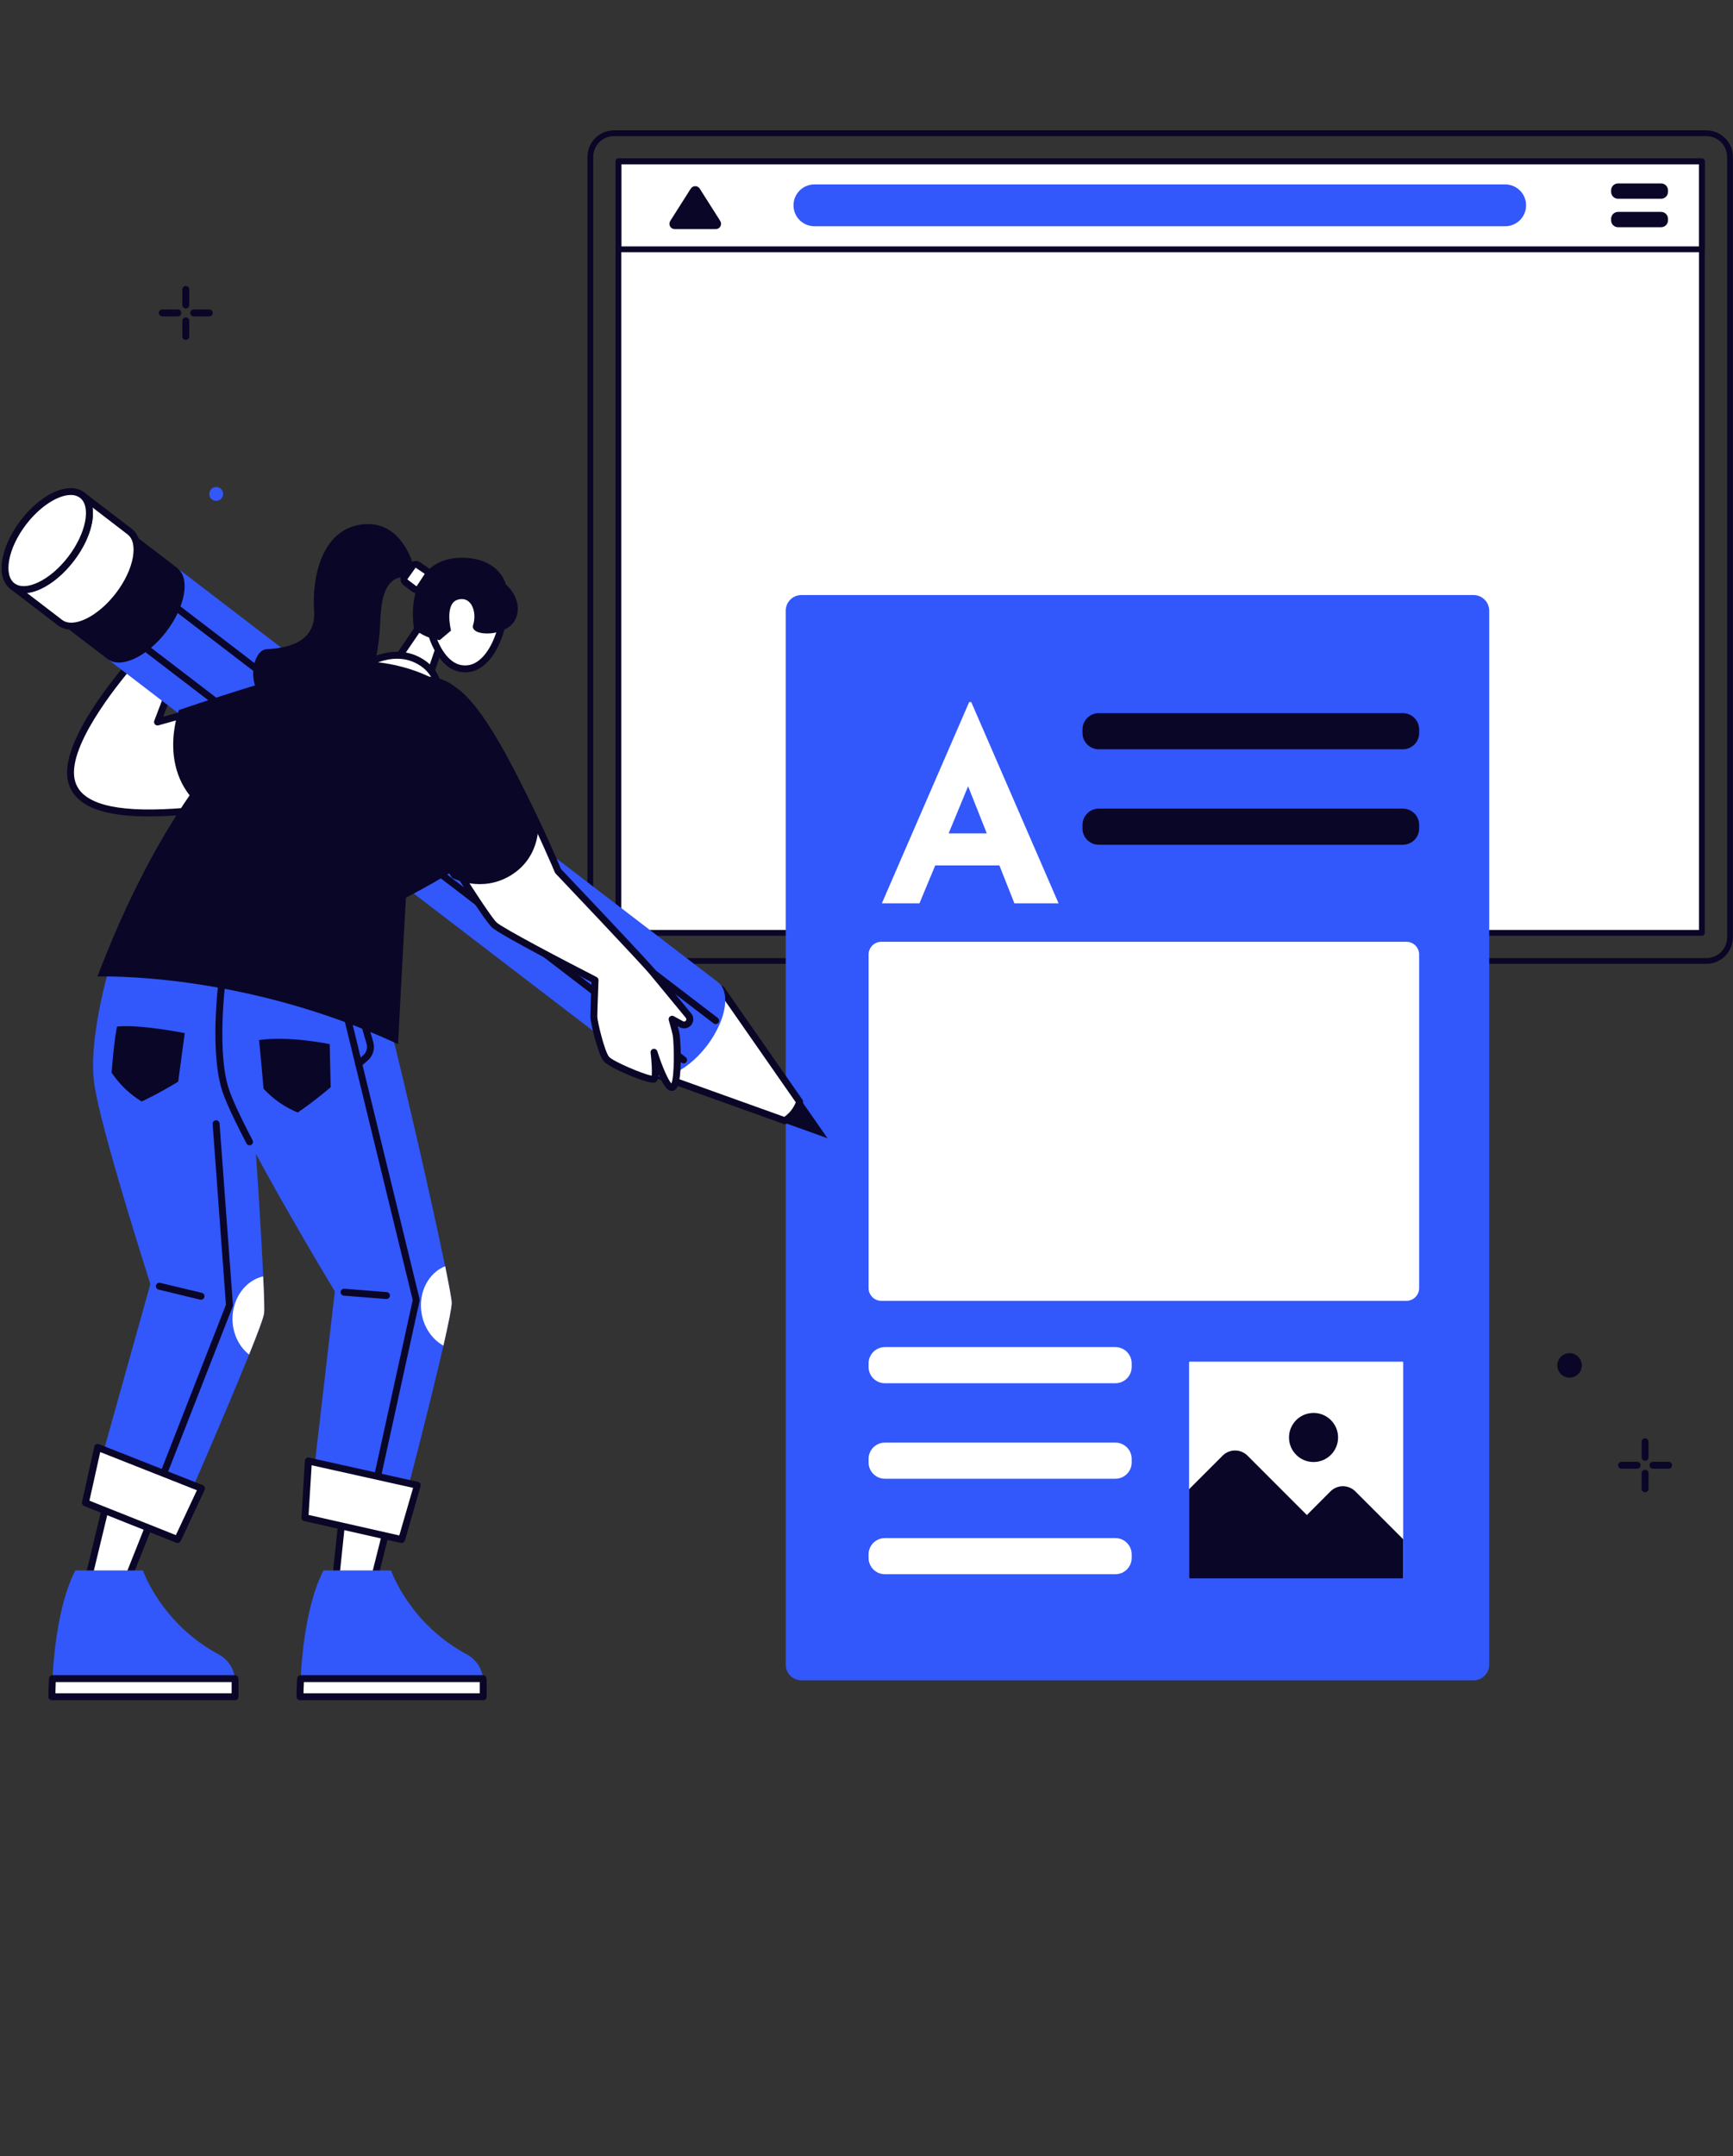 <svg width="472" height="587" viewBox="0 0 472 587" fill="none" xmlns="http://www.w3.org/2000/svg">
<rect x="0" y="0" width="472" height="587" fill="#333333" stroke="none"/>
<g clip-path="url(#clip0_1497:1763)">
<path d="M463.532 43.928H168.438V253.975H463.532V43.928Z" fill="white"/>
<path d="M464.764 262.411H167.2C165.293 262.405 163.465 261.644 162.116 260.295C160.767 258.946 160.007 257.119 160 255.211V42.694C160.007 40.787 160.767 38.959 162.116 37.61C163.465 36.261 165.293 35.501 167.2 35.494H464.764C466.672 35.501 468.5 36.261 469.849 37.61C471.197 38.959 471.958 40.787 471.965 42.694V255.211C471.958 257.119 471.197 258.946 469.849 260.295C468.5 261.644 466.672 262.405 464.764 262.411ZM167.2 37.062C165.708 37.063 164.277 37.657 163.222 38.712C162.166 39.768 161.572 41.199 161.571 42.691V255.211C161.572 256.704 162.166 258.135 163.222 259.19C164.277 260.245 165.708 260.839 167.2 260.841H464.764C466.257 260.839 467.688 260.245 468.743 259.19C469.799 258.135 470.392 256.704 470.394 255.211V42.694C470.392 41.202 469.799 39.771 468.743 38.715C467.688 37.66 466.257 37.066 464.764 37.065H167.2V37.062Z" fill="#0A0627"/>
<path d="M463.535 254.763H168.438C168.229 254.763 168.03 254.68 167.882 254.533C167.735 254.386 167.652 254.186 167.652 253.977V43.93C167.652 43.722 167.735 43.522 167.882 43.375C168.03 43.227 168.229 43.145 168.438 43.145H463.532C463.741 43.145 463.94 43.227 464.088 43.375C464.235 43.522 464.318 43.722 464.318 43.93V253.977C464.318 254.185 464.235 254.385 464.089 254.532C463.942 254.679 463.743 254.762 463.535 254.763ZM169.226 253.192H462.734V44.715H169.223V253.192H169.226Z" fill="#0A0627"/>
<path d="M463.532 68.663H168.438C168.229 68.663 168.03 68.58 167.882 68.433C167.735 68.285 167.652 68.086 167.652 67.877V43.93C167.652 43.722 167.735 43.522 167.882 43.375C168.03 43.227 168.229 43.145 168.438 43.145H463.532C463.741 43.145 463.94 43.227 464.088 43.375C464.235 43.522 464.318 43.722 464.318 43.93V67.877C464.318 68.086 464.235 68.285 464.088 68.433C463.94 68.58 463.741 68.663 463.532 68.663ZM169.223 67.092H462.734V44.715H169.223V67.092Z" fill="#0A0627"/>
<path d="M221.81 50.209C220.3 50.209 218.852 50.809 217.785 51.876C216.717 52.944 216.117 54.392 216.117 55.901C216.117 57.411 216.717 58.859 217.785 59.926C218.852 60.994 220.3 61.594 221.81 61.594H409.952C411.462 61.594 412.91 60.994 413.978 59.926C415.045 58.859 415.645 57.411 415.645 55.901C415.645 54.392 415.045 52.944 413.978 51.876C412.91 50.809 411.462 50.209 409.952 50.209H221.81Z" fill="#3257FB"/>
<path d="M182.552 60.155L188.134 51.359C188.265 51.153 188.446 50.983 188.659 50.865C188.873 50.747 189.114 50.685 189.358 50.685C189.602 50.685 189.842 50.747 190.056 50.865C190.27 50.983 190.451 51.153 190.582 51.359L196.164 60.155C196.304 60.374 196.382 60.627 196.391 60.887C196.399 61.147 196.338 61.404 196.212 61.632C196.087 61.86 195.903 62.05 195.678 62.182C195.454 62.314 195.199 62.383 194.939 62.383H183.777C183.517 62.383 183.261 62.314 183.037 62.182C182.813 62.05 182.629 61.86 182.504 61.632C182.378 61.404 182.317 61.147 182.325 60.887C182.333 60.627 182.412 60.374 182.552 60.155Z" fill="#0A0627"/>
<path d="M452.414 49.941H440.69C439.649 49.941 438.805 50.785 438.805 51.826V52.228C438.805 53.269 439.649 54.113 440.69 54.113H452.414C453.455 54.113 454.299 53.269 454.299 52.228V51.826C454.299 50.785 453.455 49.941 452.414 49.941Z" fill="#0A0627"/>
<path d="M452.414 57.691H440.69C439.649 57.691 438.805 58.535 438.805 59.576V59.978C438.805 61.019 439.649 61.863 440.69 61.863H452.414C453.455 61.863 454.299 61.019 454.299 59.978V59.576C454.299 58.535 453.455 57.691 452.414 57.691Z" fill="#0A0627"/>
<path d="M382.53 348.889H314.872C312.25 348.889 310.125 351.014 310.125 353.635V422.074C310.125 424.695 312.25 426.821 314.872 426.821H382.53C385.152 426.821 387.277 424.695 387.277 422.074V353.635C387.277 351.014 385.152 348.889 382.53 348.889Z" fill="#0A0627"/>
<path d="M401.323 162H218.28C215.916 162 214 163.916 214 166.28V453.206C214 455.569 215.916 457.485 218.28 457.485H401.323C403.687 457.485 405.603 455.569 405.603 453.206V166.28C405.603 163.916 403.687 162 401.323 162Z" fill="#3257FB"/>
<path d="M382.08 194.16H299.271C296.817 194.16 294.828 196.149 294.828 198.603V199.555C294.828 202.009 296.817 203.998 299.271 203.998H382.08C384.534 203.998 386.523 202.009 386.523 199.555V198.603C386.523 196.149 384.534 194.16 382.08 194.16Z" fill="#0A0627"/>
<path d="M382.08 220.154H299.271C296.817 220.154 294.828 222.144 294.828 224.597V225.549C294.828 228.003 296.817 229.992 299.271 229.992H382.08C384.534 229.992 386.523 228.003 386.523 225.549V224.597C386.523 222.144 384.534 220.154 382.08 220.154Z" fill="#0A0627"/>
<path d="M303.785 366.756H241.01C238.556 366.756 236.566 368.745 236.566 371.199V372.15C236.566 374.604 238.556 376.594 241.01 376.594H303.785C306.239 376.594 308.229 374.604 308.229 372.15V371.199C308.229 368.745 306.239 366.756 303.785 366.756Z" fill="white"/>
<path d="M303.785 392.754H241.01C238.556 392.754 236.566 394.743 236.566 397.197V398.149C236.566 400.602 238.556 402.592 241.01 402.592H303.785C306.239 402.592 308.229 400.602 308.229 398.149V397.197C308.229 394.743 306.239 392.754 303.785 392.754Z" fill="white"/>
<path d="M303.785 418.75H241.01C238.556 418.75 236.566 420.739 236.566 423.193V424.145C236.566 426.599 238.556 428.588 241.01 428.588H303.785C306.239 428.588 308.229 426.599 308.229 424.145V423.193C308.229 420.739 306.239 418.75 303.785 418.75Z" fill="white"/>
<path d="M272.195 235.617H254.719L250.423 245.932H240.18L263.959 191.143H264.531L288.311 245.932H276.279L272.195 235.617ZM268.756 226.878L263.671 214.068L258.372 226.887H268.756V226.878Z" fill="white"/>
<path d="M383.036 256.402H240.052C238.127 256.402 236.566 257.963 236.566 259.888V350.677C236.566 352.602 238.127 354.162 240.052 354.162H383.036C384.961 354.162 386.522 352.602 386.522 350.677V259.888C386.522 257.963 384.961 256.402 383.036 256.402Z" fill="white"/>
<path d="M382.18 370.914V429.512C382.18 429.565 382.159 429.616 382.121 429.653C382.084 429.691 382.033 429.712 381.98 429.712H324.057C324.003 429.712 323.951 429.691 323.913 429.653C323.875 429.614 323.854 429.563 323.854 429.509V370.914C323.854 370.861 323.875 370.811 323.912 370.773C323.95 370.736 324.001 370.715 324.053 370.715H381.977C382.03 370.715 382.081 370.736 382.119 370.773C382.157 370.81 382.179 370.861 382.18 370.914Z" fill="white"/>
<path d="M324.076 429.717H381.947C381.976 429.717 382.005 429.711 382.032 429.7C382.059 429.689 382.084 429.672 382.104 429.652C382.125 429.631 382.141 429.606 382.153 429.579C382.164 429.552 382.169 429.524 382.169 429.494V419.062L369.137 406.03C368.693 405.585 368.165 405.232 367.585 404.992C367.004 404.751 366.382 404.627 365.753 404.627C365.124 404.627 364.502 404.751 363.921 404.992C363.341 405.232 362.813 405.585 362.369 406.03L355.941 412.477L339.767 396.303C339.322 395.858 338.795 395.506 338.214 395.265C337.633 395.024 337.011 394.9 336.383 394.9C335.754 394.9 335.132 395.024 334.551 395.265C333.97 395.506 333.443 395.858 332.999 396.303L323.844 405.457V429.501C323.845 429.53 323.851 429.559 323.863 429.586C323.876 429.613 323.893 429.637 323.915 429.657C323.936 429.678 323.962 429.693 323.989 429.703C324.017 429.713 324.046 429.718 324.076 429.717Z" fill="#0A0627"/>
<path d="M357.757 398.041C361.448 398.041 364.44 395.049 364.44 391.359C364.44 387.668 361.448 384.676 357.757 384.676C354.066 384.676 351.074 387.668 351.074 391.359C351.074 395.049 354.066 398.041 357.757 398.041Z" fill="#0A0627"/>
<path d="M30.517 403.045L23.699 431.334L33.419 433.362L43.575 407.833L30.517 403.045Z" fill="white"/>
<path d="M33.42 434.305C33.355 434.305 33.291 434.299 33.228 434.286L23.508 432.253C23.386 432.227 23.27 432.177 23.168 432.106C23.065 432.035 22.977 431.945 22.91 431.84C22.843 431.735 22.797 431.617 22.776 431.494C22.754 431.371 22.758 431.245 22.785 431.124L29.602 402.835C29.634 402.706 29.692 402.585 29.773 402.481C29.854 402.376 29.956 402.289 30.073 402.227C30.19 402.164 30.319 402.127 30.451 402.118C30.584 402.108 30.716 402.127 30.841 402.173L43.896 406.961C44.014 407.004 44.122 407.071 44.214 407.157C44.306 407.242 44.379 407.346 44.431 407.46C44.482 407.575 44.509 407.699 44.512 407.825C44.515 407.95 44.492 408.075 44.446 408.192L34.282 433.721C34.211 433.892 34.092 434.039 33.939 434.143C33.785 434.247 33.605 434.303 33.42 434.305ZM24.84 430.608L32.836 432.279L42.341 408.384L31.187 404.284L24.84 430.608Z" fill="#0A0627"/>
<path d="M64.03 457.88V461.942H14.125C14.125 461.942 14.125 460.026 14.287 457.007C14.663 449.791 16.003 436.254 20.509 427.559H38.933C38.933 427.559 43.826 441.976 59.543 450.4C60.766 451.056 61.81 452 62.584 453.152C63.358 454.303 63.839 455.627 63.985 457.007C64.015 457.297 64.03 457.588 64.03 457.88Z" fill="#3257FB"/>
<path d="M64.03 457.879V461.941H14.125C14.125 461.941 14.125 460.025 14.287 457.006H63.977C64.01 457.296 64.027 457.587 64.03 457.879Z" fill="white"/>
<path d="M64.03 462.888H14.125C13.875 462.888 13.636 462.788 13.459 462.612C13.283 462.435 13.184 462.196 13.184 461.946C13.184 461.867 13.184 459.97 13.349 456.962C13.362 456.721 13.466 456.495 13.642 456.328C13.817 456.162 14.049 456.07 14.29 456.07H63.981C64.214 456.07 64.439 456.157 64.613 456.313C64.786 456.47 64.895 456.685 64.918 456.917C64.951 457.239 64.967 457.562 64.967 457.885V461.946C64.967 462.195 64.868 462.434 64.693 462.611C64.517 462.787 64.279 462.887 64.03 462.888ZM15.092 461.005H63.089V457.952H15.182C15.122 459.244 15.092 460.309 15.081 461.005H15.092Z" fill="#0A0627"/>
<path d="M71.927 357.559C71.769 358.767 70.147 363.081 67.843 368.788C61.383 384.816 49.54 411.836 49.54 411.836L25.926 403.254L40.954 349.586C40.954 349.586 27.153 306.651 25.617 294.692C24.081 282.733 29.608 264.028 29.608 264.028C39.421 235.796 61.195 240.414 64.259 255.746C66.744 268.169 70.632 324.162 71.698 347.501C71.95 353 72.044 356.686 71.927 357.559Z" fill="#3257FB"/>
<path d="M54.645 353.843C54.57 353.843 54.496 353.834 54.423 353.816L43.197 351.095C43.075 351.068 42.959 351.017 42.857 350.945C42.754 350.873 42.667 350.781 42.601 350.675C42.534 350.569 42.489 350.451 42.469 350.327C42.449 350.203 42.454 350.077 42.483 349.955C42.513 349.833 42.566 349.719 42.64 349.618C42.714 349.517 42.808 349.432 42.916 349.368C43.023 349.303 43.142 349.261 43.267 349.244C43.391 349.226 43.517 349.234 43.638 349.265L54.864 351.961C55.113 351.99 55.341 352.117 55.497 352.314C55.653 352.51 55.724 352.761 55.695 353.011C55.666 353.261 55.54 353.488 55.343 353.644C55.146 353.8 54.895 353.872 54.645 353.843Z" fill="#0A0627"/>
<path d="M43.758 404.201C43.605 404.201 43.454 404.164 43.318 404.092C43.183 404.021 43.067 403.917 42.98 403.791C42.894 403.664 42.84 403.519 42.822 403.366C42.805 403.214 42.825 403.06 42.881 402.917L61.541 355.22L57.912 306.013C57.894 305.764 57.975 305.517 58.139 305.327C58.302 305.138 58.534 305.021 58.784 305.003C59.033 304.984 59.28 305.066 59.47 305.229C59.659 305.392 59.776 305.624 59.794 305.874L63.438 355.295C63.448 355.435 63.426 355.575 63.374 355.706L44.635 403.602C44.566 403.779 44.446 403.93 44.289 404.037C44.133 404.144 43.947 404.201 43.758 404.201Z" fill="#0A0627"/>
<path d="M31.874 279.48C31.874 279.48 31.058 283.071 30.406 292.045C32.531 295.213 35.315 297.885 38.568 299.878C38.568 299.878 42.332 298.244 48.524 294.491L50.32 281.271C50.32 281.271 38.078 278.828 31.874 279.48Z" fill="#0A0627"/>
<path d="M71.926 357.558C71.768 358.766 70.145 363.08 67.841 368.787C65.124 366.66 63.324 363.099 63.324 359.064C63.324 353.335 66.919 348.558 71.677 347.5C71.948 353 72.043 356.685 71.926 357.558Z" fill="white"/>
<path d="M26.605 394.053L54.891 405.221L48.363 419.149L23.27 409.14L26.605 394.053Z" fill="white"/>
<path d="M48.362 420.094C48.242 420.094 48.123 420.071 48.012 420.026L22.915 410.017C22.708 409.934 22.537 409.78 22.433 409.583C22.329 409.386 22.298 409.158 22.346 408.94L25.682 393.853C25.711 393.72 25.769 393.595 25.851 393.486C25.933 393.377 26.038 393.288 26.159 393.224C26.279 393.16 26.412 393.123 26.548 393.115C26.684 393.107 26.82 393.129 26.947 393.179L55.236 404.348C55.356 404.395 55.465 404.466 55.556 404.557C55.648 404.647 55.719 404.756 55.767 404.876C55.815 404.995 55.837 405.123 55.833 405.252C55.829 405.381 55.799 405.507 55.744 405.624L49.217 419.552C49.141 419.714 49.02 419.851 48.869 419.947C48.717 420.043 48.542 420.094 48.362 420.094ZM24.357 408.564L47.903 417.944L53.629 405.729L27.297 395.332L24.357 408.564Z" fill="#0A0627"/>
<path d="M94.202 403.588L91.168 432.528L101.068 433.262L107.777 406.618L94.202 403.588Z" fill="white"/>
<path d="M101.069 434.201H100.998L91.094 433.449C90.968 433.439 90.846 433.405 90.734 433.347C90.622 433.29 90.523 433.21 90.442 433.114C90.361 433.017 90.301 432.906 90.264 432.785C90.227 432.665 90.215 432.539 90.228 432.413L93.266 403.474C93.28 403.343 93.321 403.216 93.387 403.103C93.453 402.989 93.542 402.89 93.648 402.813C93.754 402.735 93.876 402.681 94.004 402.654C94.133 402.626 94.266 402.626 94.395 402.653L107.966 405.664C108.088 405.692 108.204 405.743 108.307 405.816C108.409 405.889 108.496 405.982 108.562 406.089C108.628 406.196 108.672 406.315 108.691 406.439C108.71 406.564 108.704 406.691 108.673 406.812L101.965 433.456C101.921 433.663 101.809 433.849 101.646 433.984C101.484 434.119 101.281 434.196 101.069 434.201ZM92.204 431.661L100.35 432.267L106.625 407.324L95.027 404.738L92.204 431.661Z" fill="#0A0627"/>
<path d="M131.616 457.88V461.942H81.711C81.711 461.942 81.711 460.026 81.873 457.007C82.249 449.791 83.589 436.254 88.095 427.559H106.518C106.518 427.559 111.412 441.976 127.129 450.4C128.352 451.056 129.396 452 130.17 453.152C130.944 454.303 131.425 455.627 131.571 457.007C131.6 457.297 131.616 457.588 131.616 457.88Z" fill="#3257FB"/>
<path d="M131.616 457.879V461.941H81.711C81.711 461.941 81.711 460.025 81.873 457.006H131.563C131.595 457.296 131.613 457.587 131.616 457.879Z" fill="white"/>
<path d="M131.616 462.888H81.711C81.461 462.888 81.222 462.788 81.045 462.612C80.869 462.435 80.769 462.196 80.769 461.946C80.769 461.867 80.769 459.97 80.935 456.962C80.948 456.721 81.052 456.495 81.228 456.328C81.403 456.162 81.635 456.07 81.876 456.07H131.567C131.8 456.07 132.025 456.157 132.199 456.313C132.372 456.47 132.481 456.685 132.504 456.917C132.536 457.237 132.553 457.559 132.553 457.881V461.943C132.553 462.066 132.53 462.189 132.483 462.303C132.436 462.417 132.367 462.521 132.28 462.609C132.193 462.697 132.089 462.767 131.975 462.814C131.861 462.862 131.739 462.887 131.616 462.888ZM82.678 461.005H130.674V457.952H82.768C82.704 459.244 82.678 460.309 82.663 461.005H82.678Z" fill="#0A0627"/>
<path d="M123.032 354.634C123.066 355.853 122.136 360.367 120.773 366.363C116.9 383.204 109.427 411.745 109.427 411.745L84.759 406.961L91.193 351.584C91.193 351.584 64.616 307.659 61.228 296.088C57.84 284.516 60.81 264.302 60.81 264.302C66.08 234.899 94.106 240.61 99.534 255.268C103.931 267.144 116.527 321.847 121.233 344.737C122.339 350.128 123.009 353.749 123.032 354.634Z" fill="#3257FB"/>
<path d="M67.975 311.812C67.803 311.813 67.634 311.766 67.487 311.677C67.34 311.588 67.22 311.46 67.14 311.308C63.454 304.25 61.162 299.217 60.322 296.352C56.934 284.717 59.754 265 59.878 264.168C59.915 263.921 60.048 263.698 60.248 263.549C60.449 263.4 60.7 263.337 60.947 263.373C61.194 263.41 61.417 263.543 61.566 263.743C61.715 263.944 61.778 264.195 61.742 264.442C61.712 264.642 58.843 284.589 62.118 295.825C62.924 298.573 65.167 303.489 68.796 310.438C68.87 310.581 68.906 310.739 68.901 310.9C68.896 311.06 68.851 311.216 68.769 311.354C68.686 311.491 68.57 311.606 68.431 311.686C68.293 311.766 68.136 311.81 67.975 311.812Z" fill="#0A0627"/>
<path d="M105.229 353.661H105.154L93.642 352.743C93.393 352.723 93.161 352.604 92.999 352.414C92.837 352.223 92.757 351.976 92.776 351.726C92.796 351.477 92.915 351.245 93.105 351.083C93.296 350.92 93.543 350.84 93.793 350.86L105.304 351.779C105.554 351.789 105.789 351.898 105.959 352.081C106.128 352.265 106.218 352.508 106.208 352.758C106.198 353.007 106.089 353.243 105.906 353.412C105.722 353.581 105.479 353.671 105.229 353.661Z" fill="#0A0627"/>
<path d="M102.358 405.115C102.29 405.115 102.222 405.107 102.155 405.092C102.033 405.066 101.918 405.016 101.816 404.945C101.713 404.874 101.626 404.783 101.56 404.678C101.493 404.573 101.447 404.455 101.426 404.333C101.405 404.21 101.408 404.084 101.436 403.963L112.405 353.936L92.797 273.568C92.737 273.325 92.777 273.069 92.906 272.856C93.036 272.642 93.245 272.489 93.487 272.429C93.73 272.37 93.986 272.409 94.2 272.539C94.413 272.668 94.567 272.878 94.626 273.12L114.284 353.698C114.316 353.838 114.316 353.984 114.284 354.124L103.265 404.362C103.223 404.572 103.109 404.761 102.944 404.898C102.779 405.035 102.573 405.111 102.358 405.115Z" fill="#0A0627"/>
<path d="M97.684 290.565C97.493 290.564 97.307 290.506 97.15 290.396C96.993 290.287 96.873 290.133 96.806 289.954C96.739 289.775 96.728 289.58 96.775 289.394C96.821 289.209 96.923 289.042 97.067 288.916L98.927 287.297C99.358 286.922 99.674 286.432 99.837 285.884C100.001 285.336 100.005 284.753 99.849 284.203L97.338 275.572C97.268 275.332 97.296 275.075 97.416 274.856C97.536 274.637 97.738 274.475 97.978 274.405C98.218 274.335 98.475 274.363 98.694 274.483C98.913 274.603 99.075 274.805 99.145 275.045L101.656 283.676C101.913 284.572 101.909 285.523 101.644 286.416C101.379 287.31 100.865 288.109 100.161 288.72L98.302 290.339C98.13 290.486 97.91 290.567 97.684 290.565Z" fill="#0A0627"/>
<path d="M70.551 283.168C70.551 283.168 71.018 287.452 71.778 296.419C74.372 299.216 77.54 301.421 81.065 302.882C81.065 302.882 84.517 300.684 90.054 296.005L89.794 284.268C89.794 284.268 78.689 281.945 70.551 283.168Z" fill="#0A0627"/>
<path d="M123.028 354.633C123.062 355.852 122.132 360.366 120.77 366.362C117.758 364.687 115.436 361.45 114.803 357.463C113.907 351.817 116.712 346.524 121.248 344.736C122.336 350.127 123.006 353.748 123.028 354.633Z" fill="white"/>
<path d="M83.972 397.766L113.659 404.376L109.386 419.15L83.035 413.188L83.972 397.766Z" fill="white"/>
<path d="M109.392 420.095C109.322 420.096 109.253 420.088 109.185 420.073L82.834 414.11C82.616 414.061 82.423 413.935 82.289 413.757C82.156 413.578 82.09 413.358 82.103 413.135L83.041 397.702C83.049 397.567 83.087 397.436 83.15 397.318C83.213 397.199 83.302 397.095 83.409 397.013C83.516 396.932 83.639 396.874 83.771 396.844C83.902 396.814 84.038 396.813 84.17 396.84L113.856 403.45C113.982 403.478 114.1 403.531 114.204 403.606C114.308 403.682 114.395 403.777 114.461 403.888C114.526 403.998 114.569 404.121 114.585 404.248C114.602 404.375 114.592 404.505 114.556 404.628L110.288 419.403C110.234 419.6 110.117 419.774 109.955 419.899C109.794 420.024 109.596 420.093 109.392 420.095ZM84.042 412.446L108.748 418.036L112.512 405.076L84.882 398.925L84.042 412.446Z" fill="#0A0627"/>
<path d="M59.975 191.762L42.892 196.554L48.719 181.207L36.157 180.078C36.157 180.078 18.114 200.176 19.255 211.371C20.396 222.566 39.319 222.663 61.017 219.697C82.716 216.731 59.975 191.762 59.975 191.762Z" fill="white"/>
<path d="M40.588 222.278C31.625 222.278 25.564 220.881 21.98 218.066C20.944 217.279 20.082 216.285 19.452 215.147C18.821 214.009 18.435 212.752 18.318 211.456C17.147 199.982 34.708 180.276 35.457 179.459C35.555 179.35 35.677 179.265 35.814 179.211C35.95 179.158 36.098 179.137 36.244 179.15L48.806 180.28C48.95 180.293 49.09 180.339 49.214 180.415C49.338 180.492 49.442 180.595 49.519 180.719C49.596 180.842 49.643 180.981 49.657 181.126C49.671 181.27 49.652 181.416 49.6 181.552L44.435 195.149L59.723 190.85C59.89 190.803 60.068 190.803 60.235 190.851C60.403 190.899 60.554 190.992 60.671 191.121C61.217 191.719 73.982 205.866 70.835 214.546C69.638 217.851 66.378 219.891 61.146 220.607C53.067 221.717 46.25 222.278 40.588 222.278ZM36.549 181.063C34.185 183.773 19.187 201.416 20.192 211.279C20.282 212.324 20.591 213.339 21.1 214.256C21.609 215.174 22.307 215.973 23.148 216.601C28.489 220.802 40.84 221.495 60.893 218.766C65.377 218.152 68.129 216.507 69.07 213.929C71.554 207.074 61.748 195.247 59.659 192.849L43.144 197.483C42.977 197.528 42.8 197.527 42.634 197.479C42.467 197.43 42.317 197.337 42.2 197.209C42.084 197.081 42.005 196.923 41.972 196.753C41.939 196.582 41.954 196.406 42.015 196.244L47.402 182.056L36.549 181.063Z" fill="#0A0627"/>
<path d="M218.395 299.855L225.382 309.887L213.84 305.747C214.875 305.095 217.555 303.119 218.395 299.855Z" fill="#0A0627"/>
<path d="M178.695 292.551L188.396 281.635L188.445 281.571L196.46 269.359L217.778 299.971C216.987 302.673 214.864 304.397 213.765 305.135L178.695 292.551Z" fill="white"/>
<path d="M213.764 306.066C213.656 306.065 213.549 306.046 213.448 306.01L178.378 293.437C178.235 293.384 178.107 293.296 178.005 293.182C177.903 293.068 177.831 292.931 177.794 292.783C177.757 292.635 177.756 292.48 177.793 292.331C177.829 292.183 177.901 292.046 178.002 291.931L187.684 281.015L195.684 268.826C195.768 268.697 195.883 268.591 196.018 268.517C196.153 268.442 196.305 268.403 196.459 268.401C196.613 268.397 196.766 268.432 196.903 268.503C197.041 268.573 197.158 268.676 197.246 268.803L218.564 299.415C218.644 299.53 218.698 299.662 218.721 299.801C218.743 299.939 218.735 300.081 218.695 300.216C217.83 303.175 215.571 305.046 214.302 305.897C214.144 306.007 213.957 306.066 213.764 306.066ZM180.325 292.138L213.625 304.075C215.024 303.083 216.107 301.708 216.742 300.115L196.485 271.028L189.235 282.076C189.195 282.137 189.151 282.195 189.103 282.249L180.325 292.138Z" fill="#0A0627"/>
<path d="M196.476 270.356L217.158 300.052C216.405 302.288 214.647 303.816 213.68 304.49L179.657 292.305L188.804 282.002C188.84 281.961 188.873 281.917 188.902 281.871L196.457 270.356H196.476ZM196.431 268.338L187.957 281.249L177.703 292.802L213.823 305.751C214.858 305.096 217.538 303.116 218.378 299.856L196.431 268.342V268.338Z" fill="#0A0627"/>
<path d="M48.277 154.645L195.526 267.381C198.075 269.335 198.124 273.841 196.046 278.745C194.181 283.026 191.301 286.787 187.655 289.703C183.461 292.99 179.098 294.119 176.55 292.165L29.293 179.429C30.539 180.381 33.648 178.002 37.021 174.381C40.144 170.989 42.952 167.322 45.412 163.423C48.029 159.229 49.515 155.597 48.277 154.645Z" fill="#3257FB"/>
<path d="M186.19 289.52C185.984 289.521 185.782 289.454 185.618 289.328L39.826 177.713C39.727 177.639 39.644 177.546 39.581 177.44C39.518 177.334 39.476 177.216 39.459 177.094C39.423 176.847 39.488 176.596 39.637 176.396C39.787 176.196 40.01 176.064 40.257 176.029C40.504 175.994 40.755 176.058 40.955 176.208L186.747 287.819C186.908 287.936 187.027 288.101 187.088 288.29C187.15 288.479 187.149 288.683 187.087 288.872C187.025 289.061 186.905 289.226 186.744 289.342C186.583 289.458 186.389 289.521 186.19 289.52Z" fill="#0A0627"/>
<path d="M194.915 278.817C194.708 278.818 194.507 278.751 194.343 278.625L48.087 166.657C47.989 166.583 47.905 166.49 47.842 166.383C47.779 166.277 47.738 166.159 47.72 166.037C47.703 165.915 47.71 165.79 47.74 165.67C47.771 165.551 47.825 165.438 47.899 165.339C47.973 165.24 48.066 165.157 48.173 165.094C48.279 165.031 48.397 164.99 48.519 164.972C48.641 164.955 48.766 164.962 48.886 164.992C49.005 165.023 49.118 165.077 49.217 165.151L195.487 277.131C195.643 277.251 195.757 277.416 195.813 277.604C195.87 277.792 195.867 277.993 195.804 278.179C195.741 278.365 195.621 278.526 195.462 278.641C195.302 278.755 195.111 278.817 194.915 278.817Z" fill="#0A0627"/>
<path d="M35.309 144.721L48.277 154.643C51.857 157.384 50.509 165.153 45.265 171.997C40.022 178.84 32.877 182.16 29.297 179.427L16.332 169.505C19.912 172.245 27.061 168.918 32.301 162.074C37.541 155.231 38.889 147.461 35.309 144.721Z" fill="#0A0627"/>
<path d="M22.347 134.805L35.305 144.724C38.885 147.464 37.537 155.233 32.293 162.077C27.049 168.92 19.908 172.241 16.324 169.508L3.367 159.589C6.947 162.329 14.096 159.002 19.336 152.158C24.576 145.315 25.924 137.541 22.347 134.805Z" fill="white"/>
<path d="M19.426 171.41C18.11 171.444 16.821 171.037 15.763 170.254L2.806 160.331C2.606 160.181 2.474 159.959 2.439 159.711C2.404 159.464 2.468 159.213 2.618 159.014C2.768 158.814 2.991 158.682 3.238 158.647C3.485 158.611 3.736 158.676 3.935 158.826C5.373 159.928 7.643 159.846 10.335 158.6C13.215 157.26 16.147 154.764 18.59 151.572C23.424 145.259 24.881 137.919 21.779 135.54C21.68 135.465 21.597 135.373 21.534 135.266C21.471 135.16 21.429 135.042 21.412 134.92C21.377 134.673 21.441 134.422 21.591 134.222C21.74 134.022 21.963 133.89 22.21 133.855C22.457 133.82 22.709 133.884 22.908 134.034L35.861 143.953C37.887 145.5 38.651 148.361 38.022 152.001C37.428 155.426 35.654 159.198 33.031 162.627C28.837 168.153 23.529 171.41 19.426 171.41ZM7.35 161.442L16.908 168.759C20.017 171.139 26.721 167.815 31.555 161.506C33.998 158.314 35.643 154.832 36.189 151.719C36.694 148.801 36.189 146.592 34.74 145.489L25.182 138.148C25.811 142.082 24.011 147.604 20.092 152.724C17.457 156.153 14.288 158.848 11.137 160.312C9.944 160.893 8.665 161.274 7.35 161.442Z" fill="#0A0627"/>
<path d="M19.339 152.162C24.579 145.318 25.926 137.549 22.347 134.809C18.768 132.069 11.619 135.396 6.379 142.239C1.139 149.083 -0.208 156.852 3.371 159.592C6.949 162.332 14.098 159.006 19.339 152.162Z" fill="white"/>
<path d="M6.454 161.487C5.142 161.52 3.857 161.113 2.803 160.331C0.781 158.784 0.013 155.927 0.646 152.287C1.24 148.861 3.01 145.089 5.637 141.66C11.284 134.29 18.873 130.947 22.927 134.053C26.982 137.154 25.735 145.345 20.093 152.727C17.457 156.156 14.288 158.852 11.137 160.316C9.679 161.041 8.081 161.44 6.454 161.487ZM19.253 134.76C15.801 134.76 10.889 137.866 7.12 142.789C4.677 145.982 3.032 149.464 2.49 152.577C1.986 155.494 2.49 157.704 3.939 158.807C5.389 159.909 7.647 159.827 10.339 158.581C13.219 157.241 16.151 154.745 18.594 151.553C23.428 145.24 24.885 137.896 21.779 135.517C21.047 134.992 20.161 134.725 19.261 134.76H19.253Z" fill="#0A0627"/>
<path d="M92.778 180.613C81.406 182.082 48.734 193.314 48.734 193.314C48.734 193.314 41.653 211.816 57.641 221.862C57.641 221.862 85.05 215.237 95.101 210.442C105.152 205.646 113.309 177.967 92.778 180.613Z" fill="#0A0627"/>
<path d="M107.184 180.897L114.065 170.812L120.886 172.597L116.557 185.286L107.184 180.897Z" fill="white"/>
<path d="M116.559 186.226C116.421 186.226 116.284 186.195 116.16 186.136L106.786 181.747C106.663 181.689 106.554 181.605 106.466 181.501C106.379 181.396 106.315 181.274 106.279 181.143C106.243 181.012 106.237 180.874 106.259 180.74C106.282 180.606 106.333 180.478 106.41 180.365L113.291 170.281C113.401 170.121 113.558 169.999 113.74 169.932C113.922 169.864 114.12 169.855 114.307 169.904L121.129 171.692C121.254 171.725 121.371 171.784 121.473 171.864C121.574 171.944 121.658 172.044 121.719 172.158C121.78 172.273 121.817 172.398 121.828 172.527C121.838 172.656 121.822 172.786 121.78 172.908L117.451 185.579C117.389 185.767 117.27 185.931 117.109 186.047C116.949 186.163 116.756 186.226 116.559 186.226ZM108.586 180.512L116.009 183.987L119.676 173.247L114.473 171.884L108.586 180.512Z" fill="#0A0627"/>
<path d="M117.144 170.484C117.02 171.922 120.231 183.418 127.944 181.995C135.658 180.572 139.456 164.435 135.895 160.4C132.334 156.364 118.808 151.023 117.144 170.484Z" fill="white"/>
<path d="M126.625 183.057C124.617 183.033 122.694 182.239 121.253 180.84C117.696 177.614 116.092 171.757 116.209 170.402L117.146 170.481L116.209 170.402C117.06 160.43 120.997 157.095 124.152 156.056C128.997 154.456 134.444 157.329 136.601 159.775C138.991 162.482 138.378 168.64 136.797 173.218C134.915 178.713 131.734 182.252 128.116 182.918C127.624 183.01 127.125 183.057 126.625 183.057ZM118.084 170.56C118.042 171.369 119.439 176.741 122.62 179.538C124.167 180.897 125.902 181.42 127.773 181.066C130.661 180.532 133.367 177.37 135.016 172.6C136.665 167.831 136.733 162.764 135.189 161.018C133.307 158.868 128.605 156.568 124.743 157.84C120.99 159.083 118.671 163.479 118.08 170.564L118.084 170.56Z" fill="#0A0627"/>
<path d="M112.752 171.196C114.738 172.88 117.17 173.952 119.753 174.282L122.84 171.674C122.84 171.674 120.958 164.318 124.722 163.249C128.487 162.18 129.944 166.81 128.863 170.13C127.783 173.451 138.357 173.571 140.492 168.35C142.626 163.129 137.762 159.094 137.762 159.094C137.762 159.094 136.102 151.738 125.539 151.855C114.976 151.972 111.329 161.111 112.752 171.196Z" fill="#0A0627"/>
<path d="M100.059 180.659C100.059 180.659 106.835 176.386 113.467 179.59C120.1 182.793 119.637 189.2 119.637 189.2L100.059 180.659Z" fill="white"/>
<path d="M119.642 190.145C119.512 190.145 119.384 190.118 119.265 190.066L99.69 181.521C99.533 181.453 99.398 181.343 99.299 181.203C99.2 181.064 99.14 180.899 99.128 180.729C99.115 180.558 99.149 180.387 99.226 180.234C99.303 180.081 99.421 179.952 99.566 179.861C99.86 179.677 106.85 175.344 113.871 178.732C121.023 182.176 120.59 188.974 120.572 189.272C120.555 189.508 120.449 189.728 120.277 189.89C120.105 190.052 119.878 190.143 119.642 190.145ZM102.28 180.603L118.622 187.732C118.351 185.85 117.259 182.462 113.062 180.441C108.864 178.419 104.584 179.628 102.28 180.599V180.603Z" fill="#0A0627"/>
<path d="M26.535 265.868C26.535 265.868 65.482 264.336 108.415 284.268C108.415 284.268 109.947 254.828 110.561 244.4C110.561 244.4 125.893 236.428 127.429 233.973C128.965 231.519 125.284 196.56 123.748 190.428C122.212 184.296 104.429 178.16 92.774 180.615C81.119 183.069 50.458 203.001 26.535 265.868Z" fill="#0A0627"/>
<path d="M53.547 214.752C53.372 214.752 53.2 214.703 53.052 214.611C52.903 214.52 52.783 214.388 52.705 214.232C52.627 214.075 52.594 213.9 52.609 213.726C52.625 213.552 52.689 213.386 52.794 213.246C68.514 191.342 84.057 181.472 92.591 179.676C92.715 179.643 92.844 179.636 92.971 179.655C93.098 179.673 93.22 179.718 93.329 179.785C93.438 179.853 93.532 179.942 93.606 180.047C93.679 180.152 93.73 180.271 93.756 180.397C93.782 180.523 93.781 180.652 93.755 180.778C93.729 180.903 93.677 181.022 93.604 181.127C93.53 181.232 93.435 181.321 93.326 181.388C93.216 181.455 93.095 181.499 92.968 181.517C84.769 183.264 69.734 192.897 54.3 214.361C54.213 214.48 54.1 214.578 53.97 214.646C53.839 214.714 53.694 214.75 53.547 214.752Z" fill="#0A0627"/>
<path d="M105.875 280.214C105.71 280.213 105.548 280.169 105.405 280.086C75.82 262.909 31.584 262.435 31.14 262.435C30.891 262.435 30.651 262.336 30.475 262.159C30.298 261.983 30.199 261.743 30.199 261.494C30.199 261.244 30.298 261.005 30.475 260.828C30.651 260.652 30.891 260.553 31.14 260.553C31.588 260.553 76.313 261.035 106.335 278.459C106.512 278.563 106.651 278.722 106.73 278.912C106.809 279.102 106.824 279.312 106.771 279.511C106.719 279.71 106.604 279.886 106.442 280.013C106.28 280.14 106.081 280.21 105.875 280.214Z" fill="#0A0627"/>
<path d="M112.453 153.585C112.453 153.585 109.261 141.26 98.344 142.804C87.428 144.347 84.936 157.518 85.545 166.297C86.155 175.075 77.832 176.502 72.611 176.739C67.39 176.976 65.135 195.842 84.36 194.299C103.585 192.756 103.106 175.67 103.701 167.008C104.296 158.346 107.737 156.208 112.009 157.514C116.282 158.821 112.453 153.585 112.453 153.585Z" fill="#0A0627"/>
<path d="M112.369 154.094L110.234 157.083C110.072 157.309 110.005 157.59 110.047 157.865C110.09 158.14 110.238 158.388 110.46 158.555L112.79 160.309C112.907 160.397 113.04 160.46 113.182 160.494C113.324 160.528 113.471 160.533 113.614 160.508C113.758 160.482 113.895 160.428 114.017 160.348C114.139 160.268 114.243 160.164 114.323 160.042L116.412 156.853C116.565 156.62 116.62 156.336 116.566 156.062C116.512 155.788 116.353 155.547 116.122 155.389L113.837 153.834C113.607 153.677 113.324 153.616 113.05 153.665C112.775 153.713 112.531 153.867 112.369 154.094Z" fill="white"/>
<path d="M113.433 161.466C112.997 161.466 112.573 161.325 112.224 161.063L109.894 159.309C109.473 158.996 109.193 158.53 109.113 158.011C109.033 157.493 109.161 156.964 109.469 156.539L111.603 153.55C111.91 153.125 112.369 152.836 112.885 152.744C113.401 152.652 113.932 152.764 114.366 153.057L116.651 154.612C117.084 154.909 117.384 155.364 117.486 155.88C117.589 156.395 117.487 156.93 117.201 157.371L115.112 160.559C114.961 160.788 114.765 160.984 114.536 161.135C114.307 161.286 114.049 161.388 113.779 161.436C113.665 161.456 113.549 161.466 113.433 161.466ZM113.233 154.589C113.213 154.589 113.194 154.594 113.176 154.603C113.158 154.612 113.143 154.625 113.132 154.642L110.997 157.63C110.978 157.657 110.97 157.69 110.975 157.722C110.98 157.755 110.997 157.784 111.023 157.804L113.354 159.558C113.367 159.568 113.383 159.576 113.4 159.58C113.416 159.585 113.434 159.585 113.451 159.582C113.468 159.58 113.484 159.573 113.498 159.564C113.513 159.554 113.525 159.542 113.534 159.528L115.624 156.339C115.633 156.326 115.639 156.31 115.643 156.294C115.646 156.278 115.646 156.262 115.643 156.246C115.64 156.23 115.633 156.214 115.624 156.201C115.615 156.187 115.603 156.175 115.59 156.166L113.305 154.612C113.285 154.598 113.261 154.59 113.237 154.589H113.233Z" fill="#0A0627"/>
<path d="M187.372 278.655C187.134 278.875 186.832 279.015 186.51 279.056C186.188 279.096 185.862 279.035 185.576 278.881L183.043 277.495C183.649 279.543 184.059 281.165 184.172 281.741C184.47 283.526 184.955 295.251 183.182 296.046C181.409 296.84 178.119 286.462 178.119 286.462C178.119 286.462 178.91 293.174 178.119 293.768C177.329 294.363 166.449 290.004 165.083 288.239C163.716 286.473 161.729 278.165 161.729 276.788C161.729 275.41 162.056 266.827 162.056 266.827C162.056 266.827 136.981 254.006 134.61 251.83C132.238 249.655 116.443 224.976 110.518 212.14C104.592 199.304 107.721 180.268 121.058 186.328C133.142 191.816 151.975 237.146 151.975 237.146C151.975 237.146 175.16 261.52 177.837 264.791C178.383 265.457 187.459 276.46 187.459 276.46C187.738 276.763 187.885 277.164 187.869 277.575C187.853 277.987 187.674 278.375 187.372 278.655Z" fill="white"/>
<path d="M182.963 297.025C182.738 297.024 182.516 296.975 182.312 296.882C181.326 296.438 180.287 294.623 179.383 292.598C179.259 294.104 178.894 294.382 178.687 294.537C178.348 294.793 177.636 295.323 171.47 292.779C169.675 292.026 165.383 290.166 164.344 288.834C162.839 286.876 160.791 278.358 160.791 276.788C160.791 275.602 161.024 269.38 161.099 267.377C156.831 265.186 136.254 254.579 133.996 252.501C131.421 250.141 115.493 225.097 109.685 212.513C105.416 203.268 105.853 191.391 110.637 186.581C112.52 184.68 115.945 182.941 121.475 185.451C133.521 190.917 151.365 233.175 152.803 236.615C154.801 238.716 175.995 261.012 178.589 264.185C179.12 264.833 187.812 275.369 188.196 275.836C188.627 276.323 188.851 276.959 188.82 277.609C188.79 278.259 188.508 278.872 188.034 279.318C187.65 279.666 187.169 279.888 186.655 279.956C186.141 280.023 185.618 279.932 185.158 279.694L184.578 279.378C184.842 280.36 185.034 281.158 185.105 281.572C185.366 284.128 185.464 286.698 185.399 289.267C185.282 295.289 184.45 296.494 183.569 296.885C183.38 296.976 183.173 297.023 182.963 297.025ZM178.126 285.532C178.326 285.533 178.52 285.597 178.682 285.715C178.843 285.834 178.962 286 179.022 286.191C180.309 290.279 181.973 294.062 182.858 294.981C183.727 293.099 183.611 284.268 183.234 281.892C183.148 281.377 182.749 279.788 182.146 277.752C182.094 277.573 182.096 277.384 182.151 277.206C182.207 277.029 182.314 276.872 182.458 276.755C182.603 276.639 182.778 276.567 182.963 276.55C183.148 276.533 183.334 276.572 183.498 276.66L186.035 278.041C186.148 278.099 186.276 278.121 186.403 278.105C186.529 278.089 186.647 278.035 186.743 277.951C186.858 277.841 186.927 277.69 186.933 277.531C186.939 277.371 186.883 277.215 186.777 277.097L186.746 277.063C186.656 276.954 177.663 266.052 177.121 265.393C174.486 262.186 151.523 238.046 151.308 237.801C151.228 237.718 151.165 237.621 151.12 237.515C150.932 237.063 132.298 192.457 120.685 187.183C117.033 185.523 114.097 185.775 111.962 187.936C107.754 192.171 107.483 203.302 111.383 211.752C117.379 224.75 133.216 249.263 135.253 251.142C136.924 252.67 152.46 260.869 162.496 266.003C162.656 266.085 162.789 266.211 162.879 266.365C162.97 266.52 163.015 266.697 163.008 266.877C163.008 266.963 162.68 275.452 162.68 276.799C162.68 278.015 164.627 286.116 165.839 287.671C166.821 288.935 175.205 292.462 177.486 292.858C177.633 291.781 177.486 288.954 177.196 286.583C177.181 286.451 177.193 286.319 177.233 286.192C177.272 286.066 177.338 285.95 177.425 285.851C177.512 285.752 177.619 285.672 177.74 285.618C177.86 285.563 177.99 285.534 178.122 285.532H178.126Z" fill="#0A0627"/>
<path d="M123.129 238.986C123.129 238.986 131.2 243.375 139.41 238.135C147.62 232.895 146.63 223.552 146.63 223.552C146.63 223.552 133.455 192.407 123.693 186.884C113.932 181.362 106.309 185.988 105.884 197.597C105.327 212.903 123.129 238.986 123.129 238.986Z" fill="#0A0627"/>
<path d="M128.695 236.306C126.879 236.314 125.073 236.053 123.334 235.531C123.124 235.432 122.958 235.259 122.867 235.045C122.777 234.831 122.769 234.592 122.844 234.372C122.92 234.153 123.074 233.969 123.277 233.856C123.48 233.743 123.718 233.71 123.944 233.761C124.049 233.795 130.983 236.02 136.472 232.128C142.262 228.002 141.637 221.305 141.637 221.241C141.611 220.992 141.685 220.742 141.843 220.547C142.001 220.352 142.23 220.228 142.48 220.202C142.729 220.176 142.979 220.251 143.174 220.409C143.369 220.567 143.493 220.796 143.519 221.046C143.553 221.366 144.272 228.913 137.571 233.648C134.962 235.44 131.858 236.369 128.695 236.306Z" fill="#0A0627"/>
<path d="M120.848 236.396C120.689 236.396 120.532 236.356 120.392 236.279C120.252 236.202 120.135 236.09 120.05 235.955C115.359 228.468 104.499 209.733 104.947 197.56C105.116 192.896 106.426 189.139 108.711 186.692C108.796 186.602 108.898 186.53 109.011 186.479C109.123 186.429 109.245 186.401 109.369 186.397C109.492 186.393 109.615 186.414 109.731 186.458C109.846 186.502 109.952 186.568 110.042 186.653C110.132 186.738 110.205 186.839 110.255 186.952C110.306 187.065 110.334 187.186 110.338 187.31C110.341 187.433 110.321 187.557 110.277 187.672C110.233 187.788 110.166 187.893 110.082 187.983C108.094 190.095 106.965 193.43 106.81 197.631C106.385 209.301 117.031 227.618 121.627 234.958C121.715 235.099 121.764 235.261 121.769 235.427C121.774 235.593 121.735 235.757 121.656 235.903C121.576 236.049 121.46 236.172 121.318 236.258C121.176 236.345 121.014 236.392 120.848 236.396Z" fill="#0A0627"/>
<path d="M50.601 83.976C50.352 83.976 50.112 83.877 49.936 83.7C49.759 83.524 49.66 83.284 49.66 83.035V78.789C49.66 78.539 49.759 78.3 49.936 78.123C50.112 77.947 50.352 77.848 50.601 77.848C50.851 77.848 51.09 77.947 51.267 78.123C51.443 78.3 51.542 78.539 51.542 78.789V83.035C51.542 83.284 51.443 83.524 51.267 83.7C51.09 83.877 50.851 83.976 50.601 83.976Z" fill="#0A0627"/>
<path d="M57.008 86.138H52.758C52.508 86.138 52.269 86.039 52.092 85.862C51.916 85.686 51.816 85.447 51.816 85.197C51.816 84.947 51.916 84.708 52.092 84.531C52.269 84.355 52.508 84.256 52.758 84.256H57.008C57.257 84.256 57.496 84.355 57.673 84.531C57.849 84.708 57.949 84.947 57.949 85.197C57.949 85.447 57.849 85.686 57.673 85.862C57.496 86.039 57.257 86.138 57.008 86.138Z" fill="#0A0627"/>
<path d="M50.601 92.544C50.352 92.544 50.112 92.445 49.936 92.269C49.759 92.092 49.66 91.853 49.66 91.603V87.353C49.66 87.104 49.759 86.864 49.936 86.688C50.112 86.511 50.352 86.412 50.601 86.412C50.851 86.412 51.09 86.511 51.267 86.688C51.443 86.864 51.542 87.104 51.542 87.353V91.599C51.543 91.723 51.519 91.846 51.472 91.961C51.425 92.075 51.355 92.179 51.268 92.267C51.181 92.355 51.077 92.425 50.962 92.472C50.848 92.52 50.725 92.544 50.601 92.544Z" fill="#0A0627"/>
<path d="M48.441 86.138H44.195C43.945 86.138 43.706 86.039 43.53 85.862C43.353 85.686 43.254 85.447 43.254 85.197C43.254 84.947 43.353 84.708 43.53 84.531C43.706 84.355 43.945 84.256 44.195 84.256H48.441C48.691 84.256 48.93 84.355 49.107 84.531C49.283 84.708 49.382 84.947 49.382 85.197C49.382 85.447 49.283 85.686 49.107 85.862C48.93 86.039 48.691 86.138 48.441 86.138Z" fill="#0A0627"/>
<path d="M448.058 397.704C447.809 397.704 447.569 397.605 447.393 397.429C447.216 397.252 447.117 397.013 447.117 396.763V392.517C447.117 392.268 447.216 392.028 447.393 391.852C447.569 391.675 447.809 391.576 448.058 391.576C448.308 391.576 448.547 391.675 448.724 391.852C448.9 392.028 448.999 392.268 448.999 392.517V396.756C449 396.88 448.977 397.003 448.93 397.118C448.883 397.233 448.814 397.338 448.726 397.426C448.639 397.514 448.535 397.584 448.42 397.632C448.305 397.68 448.182 397.704 448.058 397.704Z" fill="#0A0627"/>
<path d="M454.461 399.865H450.207C449.957 399.865 449.718 399.765 449.541 399.589C449.365 399.412 449.266 399.173 449.266 398.923C449.266 398.674 449.365 398.435 449.541 398.258C449.718 398.082 449.957 397.982 450.207 397.982H454.461C454.71 397.982 454.95 398.082 455.126 398.258C455.303 398.435 455.402 398.674 455.402 398.923C455.402 399.173 455.303 399.412 455.126 399.589C454.95 399.765 454.71 399.865 454.461 399.865Z" fill="#0A0627"/>
<path d="M448.058 406.271C447.809 406.271 447.569 406.172 447.393 405.995C447.216 405.819 447.117 405.579 447.117 405.33V401.084C447.117 400.834 447.216 400.595 447.393 400.418C447.569 400.242 447.809 400.143 448.058 400.143C448.308 400.143 448.547 400.242 448.724 400.418C448.9 400.595 448.999 400.834 448.999 401.084V405.33C448.999 405.579 448.9 405.819 448.724 405.995C448.547 406.172 448.308 406.271 448.058 406.271Z" fill="#0A0627"/>
<path d="M445.887 399.865H441.64C441.391 399.865 441.151 399.765 440.975 399.589C440.798 399.412 440.699 399.173 440.699 398.923C440.699 398.674 440.798 398.435 440.975 398.258C441.151 398.082 441.391 397.982 441.64 397.982H445.887C446.136 397.982 446.376 398.082 446.552 398.258C446.729 398.435 446.828 398.674 446.828 398.923C446.828 399.173 446.729 399.412 446.552 399.589C446.376 399.765 446.136 399.865 445.887 399.865Z" fill="#0A0627"/>
<path d="M58.894 136.373C59.937 136.373 60.783 135.527 60.783 134.483C60.783 133.44 59.937 132.594 58.894 132.594C57.85 132.594 57.004 133.44 57.004 134.483C57.004 135.527 57.85 136.373 58.894 136.373Z" fill="#3257FB"/>
<path d="M427.484 375.073C429.326 375.073 430.819 373.579 430.819 371.737C430.819 369.896 429.326 368.402 427.484 368.402C425.642 368.402 424.148 369.896 424.148 371.737C424.148 373.579 425.642 375.073 427.484 375.073Z" fill="#0A0627"/>
</g>
<defs>
<clipPath id="clip0_1497:1763">
<rect width="472" height="587" fill="white"/>
</clipPath>
</defs>
</svg>
